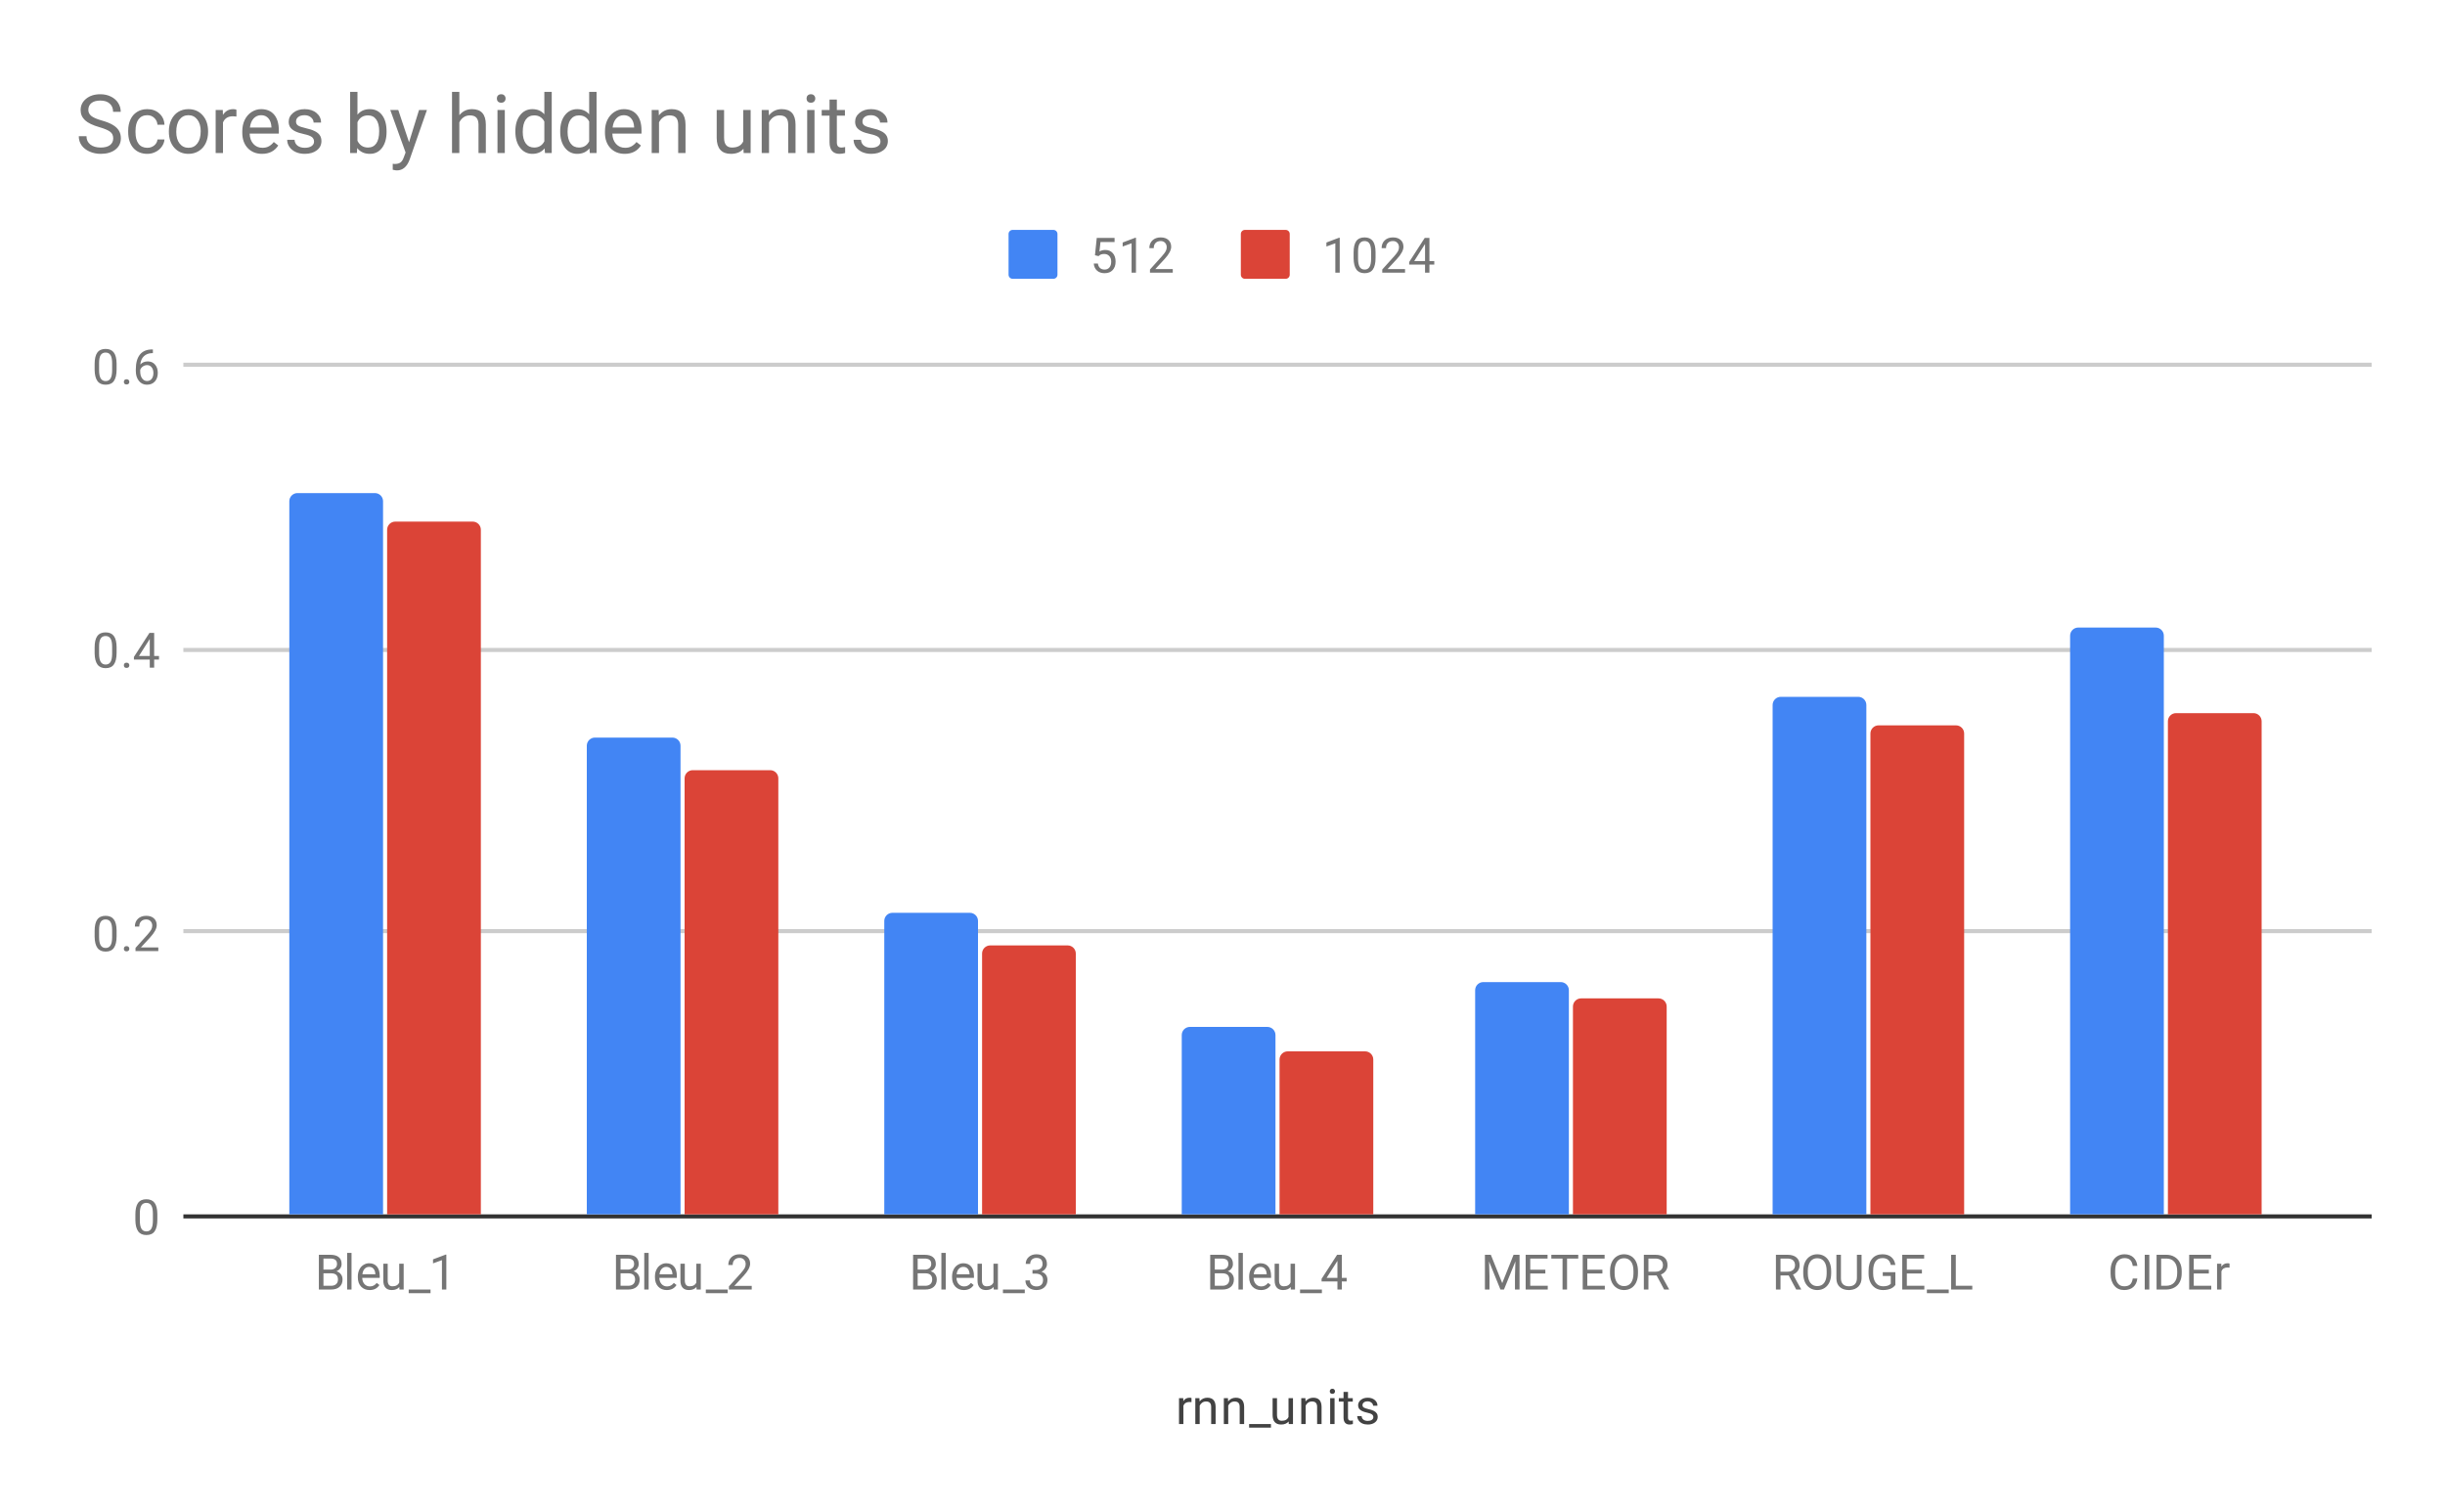 <svg version="1.1" viewBox="0.0 0.0 600.0 371.0" fill="none" stroke="none" stroke-linecap="square" stroke-miterlimit="10" width="600" height="371" xmlns:xlink="http://www.w3.org/1999/xlink" xmlns="http://www.w3.org/2000/svg"><path fill="#ffffff" d="M0 0L600.0 0L600.0 371.0L0 371.0L0 0Z" fill-rule="nonzero"/><path stroke="#333333" stroke-width="1.0" stroke-linecap="butt" d="M45.5 298.5L581.5 298.5" fill-rule="nonzero"/><path stroke="#cccccc" stroke-width="1.0" stroke-linecap="butt" d="M45.5 228.5L581.5 228.5" fill-rule="nonzero"/><path stroke="#cccccc" stroke-width="1.0" stroke-linecap="butt" d="M45.5 159.5L581.5 159.5" fill-rule="nonzero"/><path stroke="#cccccc" stroke-width="1.0" stroke-linecap="butt" d="M45.5 89.5L581.5 89.5" fill-rule="nonzero"/><clipPath id="id_0"><path d="M45.55 89.783L581.45 89.783L581.45 298.45L45.55 298.45L45.55 89.783Z" clip-rule="nonzero"/></clipPath><path stroke="#000000" stroke-width="0.0" stroke-linecap="butt" stroke-opacity="0.0" clip-path="url(#id_0)" d="M94.0 298.0L71.0 298.0L71.0 123.0C71.0 121.895 71.895 121.0 73.0 121.0L92.0 121.0C93.105 121.0 94.0 121.895 94.0 123.0Z" fill-rule="nonzero"/><path fill="#4285f4" clip-path="url(#id_0)" d="M94.0 298.0L71.0 298.0L71.0 123.0C71.0 121.895 71.895 121.0 73.0 121.0L92.0 121.0C93.105 121.0 94.0 121.895 94.0 123.0Z" fill-rule="nonzero"/><path stroke="#000000" stroke-width="0.0" stroke-linecap="butt" stroke-opacity="0.0" clip-path="url(#id_0)" d="M167.0 298.0L144.0 298.0L144.0 183.0C144.0 181.895 144.895 181.0 146.0 181.0L165.0 181.0C166.105 181.0 167.0 181.895 167.0 183.0Z" fill-rule="nonzero"/><path fill="#4285f4" clip-path="url(#id_0)" d="M167.0 298.0L144.0 298.0L144.0 183.0C144.0 181.895 144.895 181.0 146.0 181.0L165.0 181.0C166.105 181.0 167.0 181.895 167.0 183.0Z" fill-rule="nonzero"/><path stroke="#000000" stroke-width="0.0" stroke-linecap="butt" stroke-opacity="0.0" clip-path="url(#id_0)" d="M240.0 298.0L217.0 298.0L217.0 226.0C217.0 224.895 217.895 224.0 219.0 224.0L238.0 224.0C239.105 224.0 240.0 224.895 240.0 226.0Z" fill-rule="nonzero"/><path fill="#4285f4" clip-path="url(#id_0)" d="M240.0 298.0L217.0 298.0L217.0 226.0C217.0 224.895 217.895 224.0 219.0 224.0L238.0 224.0C239.105 224.0 240.0 224.895 240.0 226.0Z" fill-rule="nonzero"/><path stroke="#000000" stroke-width="0.0" stroke-linecap="butt" stroke-opacity="0.0" clip-path="url(#id_0)" d="M313.0 298.0L290.0 298.0L290.0 254.0C290.0 252.895 290.895 252.0 292.0 252.0L311.0 252.0C312.105 252.0 313.0 252.895 313.0 254.0Z" fill-rule="nonzero"/><path fill="#4285f4" clip-path="url(#id_0)" d="M313.0 298.0L290.0 298.0L290.0 254.0C290.0 252.895 290.895 252.0 292.0 252.0L311.0 252.0C312.105 252.0 313.0 252.895 313.0 254.0Z" fill-rule="nonzero"/><path stroke="#000000" stroke-width="0.0" stroke-linecap="butt" stroke-opacity="0.0" clip-path="url(#id_0)" d="M385.0 298.0L362.0 298.0L362.0 243.0C362.0 241.895 362.895 241.0 364.0 241.0L383.0 241.0C384.105 241.0 385.0 241.895 385.0 243.0Z" fill-rule="nonzero"/><path fill="#4285f4" clip-path="url(#id_0)" d="M385.0 298.0L362.0 298.0L362.0 243.0C362.0 241.895 362.895 241.0 364.0 241.0L383.0 241.0C384.105 241.0 385.0 241.895 385.0 243.0Z" fill-rule="nonzero"/><path stroke="#000000" stroke-width="0.0" stroke-linecap="butt" stroke-opacity="0.0" clip-path="url(#id_0)" d="M458.0 298.0L435.0 298.0L435.0 173.0C435.0 171.895 435.895 171.0 437.0 171.0L456.0 171.0C457.105 171.0 458.0 171.895 458.0 173.0Z" fill-rule="nonzero"/><path fill="#4285f4" clip-path="url(#id_0)" d="M458.0 298.0L435.0 298.0L435.0 173.0C435.0 171.895 435.895 171.0 437.0 171.0L456.0 171.0C457.105 171.0 458.0 171.895 458.0 173.0Z" fill-rule="nonzero"/><path stroke="#000000" stroke-width="0.0" stroke-linecap="butt" stroke-opacity="0.0" clip-path="url(#id_0)" d="M531.0 298.0L508.0 298.0L508.0 156.0C508.0 154.895 508.895 154.0 510.0 154.0L529.0 154.0C530.105 154.0 531.0 154.895 531.0 156.0Z" fill-rule="nonzero"/><path fill="#4285f4" clip-path="url(#id_0)" d="M531.0 298.0L508.0 298.0L508.0 156.0C508.0 154.895 508.895 154.0 510.0 154.0L529.0 154.0C530.105 154.0 531.0 154.895 531.0 156.0Z" fill-rule="nonzero"/><path stroke="#000000" stroke-width="0.0" stroke-linecap="butt" stroke-opacity="0.0" clip-path="url(#id_0)" d="M118.0 298.0L95.0 298.0L95.0 130.0C95.0 128.895 95.895 128.0 97.0 128.0L116.0 128.0C117.105 128.0 118.0 128.895 118.0 130.0Z" fill-rule="nonzero"/><path fill="#db4437" clip-path="url(#id_0)" d="M118.0 298.0L95.0 298.0L95.0 130.0C95.0 128.895 95.895 128.0 97.0 128.0L116.0 128.0C117.105 128.0 118.0 128.895 118.0 130.0Z" fill-rule="nonzero"/><path stroke="#000000" stroke-width="0.0" stroke-linecap="butt" stroke-opacity="0.0" clip-path="url(#id_0)" d="M191.0 298.0L168.0 298.0L168.0 191.0C168.0 189.895 168.895 189.0 170.0 189.0L189.0 189.0C190.105 189.0 191.0 189.895 191.0 191.0Z" fill-rule="nonzero"/><path fill="#db4437" clip-path="url(#id_0)" d="M191.0 298.0L168.0 298.0L168.0 191.0C168.0 189.895 168.895 189.0 170.0 189.0L189.0 189.0C190.105 189.0 191.0 189.895 191.0 191.0Z" fill-rule="nonzero"/><path stroke="#000000" stroke-width="0.0" stroke-linecap="butt" stroke-opacity="0.0" clip-path="url(#id_0)" d="M264.0 298.0L241.0 298.0L241.0 234.0C241.0 232.895 241.895 232.0 243.0 232.0L262.0 232.0C263.105 232.0 264.0 232.895 264.0 234.0Z" fill-rule="nonzero"/><path fill="#db4437" clip-path="url(#id_0)" d="M264.0 298.0L241.0 298.0L241.0 234.0C241.0 232.895 241.895 232.0 243.0 232.0L262.0 232.0C263.105 232.0 264.0 232.895 264.0 234.0Z" fill-rule="nonzero"/><path stroke="#000000" stroke-width="0.0" stroke-linecap="butt" stroke-opacity="0.0" clip-path="url(#id_0)" d="M337.0 298.0L314.0 298.0L314.0 260.0C314.0 258.895 314.895 258.0 316.0 258.0L335.0 258.0C336.105 258.0 337.0 258.895 337.0 260.0Z" fill-rule="nonzero"/><path fill="#db4437" clip-path="url(#id_0)" d="M337.0 298.0L314.0 298.0L314.0 260.0C314.0 258.895 314.895 258.0 316.0 258.0L335.0 258.0C336.105 258.0 337.0 258.895 337.0 260.0Z" fill-rule="nonzero"/><path stroke="#000000" stroke-width="0.0" stroke-linecap="butt" stroke-opacity="0.0" clip-path="url(#id_0)" d="M409.0 298.0L386.0 298.0L386.0 247.0C386.0 245.895 386.895 245.0 388.0 245.0L407.0 245.0C408.105 245.0 409.0 245.895 409.0 247.0Z" fill-rule="nonzero"/><path fill="#db4437" clip-path="url(#id_0)" d="M409.0 298.0L386.0 298.0L386.0 247.0C386.0 245.895 386.895 245.0 388.0 245.0L407.0 245.0C408.105 245.0 409.0 245.895 409.0 247.0Z" fill-rule="nonzero"/><path stroke="#000000" stroke-width="0.0" stroke-linecap="butt" stroke-opacity="0.0" clip-path="url(#id_0)" d="M482.0 298.0L459.0 298.0L459.0 180.0C459.0 178.895 459.895 178.0 461.0 178.0L480.0 178.0C481.105 178.0 482.0 178.895 482.0 180.0Z" fill-rule="nonzero"/><path fill="#db4437" clip-path="url(#id_0)" d="M482.0 298.0L459.0 298.0L459.0 180.0C459.0 178.895 459.895 178.0 461.0 178.0L480.0 178.0C481.105 178.0 482.0 178.895 482.0 180.0Z" fill-rule="nonzero"/><path stroke="#000000" stroke-width="0.0" stroke-linecap="butt" stroke-opacity="0.0" clip-path="url(#id_0)" d="M555.0 298.0L532.0 298.0L532.0 177.0C532.0 175.895 532.895 175.0 534.0 175.0L553.0 175.0C554.105 175.0 555.0 175.895 555.0 177.0Z" fill-rule="nonzero"/><path fill="#db4437" clip-path="url(#id_0)" d="M555.0 298.0L532.0 298.0L532.0 177.0C532.0 175.895 532.895 175.0 534.0 175.0L553.0 175.0C554.105 175.0 555.0 175.895 555.0 177.0Z" fill-rule="nonzero"/><path fill="#424242" d="M292.391 344.075Q292.141 344.044 291.859 344.044Q290.781 344.044 290.406 344.95L290.406 349.45L289.328 349.45L289.328 343.106L290.375 343.106L290.391 343.841Q290.922 342.997 291.906 342.997Q292.219 342.997 292.391 343.075L292.391 344.075ZM294.344 343.106L294.375 343.903Q295.109 342.997 296.281 342.997Q298.297 342.997 298.312 345.262L298.312 349.45L297.219 349.45L297.219 345.247Q297.219 344.575 296.906 344.247Q296.609 343.919 295.953 343.919Q295.422 343.919 295.016 344.2Q294.625 344.481 294.406 344.934L294.406 349.45L293.328 349.45L293.328 343.106L294.344 343.106ZM301.344 343.106L301.375 343.903Q302.109 342.997 303.281 342.997Q305.297 342.997 305.312 345.262L305.312 349.45L304.219 349.45L304.219 345.247Q304.219 344.575 303.906 344.247Q303.609 343.919 302.953 343.919Q302.422 343.919 302.016 344.2Q301.625 344.481 301.406 344.934L301.406 349.45L300.328 349.45L300.328 343.106L301.344 343.106ZM311.891 350.341L306.531 350.341L306.531 349.45L311.891 349.45L311.891 350.341ZM316.234 348.825Q315.609 349.575 314.375 349.575Q313.359 349.575 312.828 348.981Q312.297 348.387 312.297 347.231L312.297 343.106L313.375 343.106L313.375 347.2Q313.375 348.653 314.547 348.653Q315.797 348.653 316.203 347.716L316.203 343.106L317.297 343.106L317.297 349.45L316.266 349.45L316.234 348.825ZM320.344 343.106L320.375 343.903Q321.109 342.997 322.281 342.997Q324.297 342.997 324.312 345.262L324.312 349.45L323.219 349.45L323.219 345.247Q323.219 344.575 322.906 344.247Q322.609 343.919 321.953 343.919Q321.422 343.919 321.016 344.2Q320.625 344.481 320.406 344.934L320.406 349.45L319.328 349.45L319.328 343.106L320.344 343.106ZM327.5 349.45L326.422 349.45L326.422 343.106L327.5 343.106L327.5 349.45ZM326.328 341.434Q326.328 341.169 326.484 340.981Q326.656 340.794 326.969 340.794Q327.281 340.794 327.438 340.981Q327.609 341.169 327.609 341.434Q327.609 341.684 327.438 341.872Q327.281 342.044 326.969 342.044Q326.656 342.044 326.484 341.872Q326.328 341.684 326.328 341.434ZM330.797 341.575L330.797 343.106L331.969 343.106L331.969 343.95L330.797 343.95L330.797 347.872Q330.797 348.262 330.953 348.45Q331.109 348.637 331.484 348.637Q331.672 348.637 332.0 348.575L332.0 349.45Q331.578 349.575 331.172 349.575Q330.453 349.575 330.078 349.137Q329.703 348.684 329.703 347.872L329.703 343.95L328.547 343.95L328.547 343.106L329.703 343.106L329.703 341.575L330.797 341.575ZM337.016 347.762Q337.016 347.325 336.672 347.091Q336.344 346.841 335.516 346.669Q334.703 346.497 334.219 346.247Q333.734 345.997 333.5 345.669Q333.281 345.325 333.281 344.856Q333.281 344.075 333.938 343.544Q334.594 342.997 335.625 342.997Q336.703 342.997 337.359 343.559Q338.031 344.106 338.031 344.966L336.953 344.966Q336.953 344.528 336.562 344.216Q336.188 343.887 335.625 343.887Q335.031 343.887 334.688 344.153Q334.359 344.403 334.359 344.809Q334.359 345.2 334.672 345.403Q334.984 345.606 335.797 345.794Q336.609 345.966 337.109 346.216Q337.609 346.466 337.844 346.825Q338.094 347.184 338.094 347.684Q338.094 348.544 337.406 349.059Q336.734 349.575 335.656 349.575Q334.891 349.575 334.297 349.309Q333.719 349.028 333.391 348.544Q333.062 348.059 333.062 347.497L334.141 347.497Q334.172 348.044 334.578 348.372Q334.984 348.684 335.656 348.684Q336.266 348.684 336.641 348.434Q337.016 348.184 337.016 347.762Z" fill-rule="nonzero"/><path fill="#757575" d="M38.612 299.309Q38.612 301.216 37.956 302.153Q37.316 303.075 35.925 303.075Q34.566 303.075 33.909 302.169Q33.253 301.262 33.222 299.45L33.222 298.012Q33.222 296.122 33.862 295.216Q34.519 294.294 35.909 294.294Q37.284 294.294 37.941 295.184Q38.597 296.059 38.612 297.903L38.612 299.309ZM37.519 297.825Q37.519 296.45 37.128 295.825Q36.753 295.184 35.909 295.184Q35.081 295.184 34.691 295.825Q34.316 296.45 34.316 297.747L34.316 299.481Q34.316 300.856 34.706 301.528Q35.112 302.184 35.925 302.184Q36.722 302.184 37.112 301.559Q37.503 300.934 37.519 299.606L37.519 297.825Z" fill-rule="nonzero"/><path fill="#757575" d="M28.613 229.754Q28.613 231.66 27.956 232.598Q27.316 233.519 25.925 233.519Q24.566 233.519 23.909 232.613Q23.253 231.707 23.222 229.894L23.222 228.457Q23.222 226.566 23.863 225.66Q24.519 224.738 25.909 224.738Q27.284 224.738 27.941 225.629Q28.597 226.504 28.613 228.348L28.613 229.754ZM27.519 228.269Q27.519 226.894 27.128 226.269Q26.753 225.629 25.909 225.629Q25.081 225.629 24.691 226.269Q24.316 226.894 24.316 228.191L24.316 229.926Q24.316 231.301 24.706 231.973Q25.113 232.629 25.925 232.629Q26.722 232.629 27.113 232.004Q27.503 231.379 27.519 230.051L27.519 228.269ZM30.394 232.832Q30.394 232.551 30.55 232.363Q30.722 232.176 31.05 232.176Q31.394 232.176 31.566 232.363Q31.738 232.551 31.738 232.832Q31.738 233.098 31.566 233.285Q31.394 233.457 31.05 233.457Q30.722 233.457 30.55 233.285Q30.394 233.098 30.394 232.832ZM38.847 233.394L33.253 233.394L33.253 232.613L36.206 229.332Q36.862 228.582 37.112 228.129Q37.362 227.66 37.362 227.16Q37.362 226.488 36.956 226.066Q36.566 225.629 35.878 225.629Q35.081 225.629 34.628 226.098Q34.175 226.551 34.175 227.379L33.097 227.379Q33.097 226.191 33.847 225.473Q34.612 224.738 35.878 224.738Q37.081 224.738 37.769 225.363Q38.456 225.988 38.456 227.035Q38.456 228.285 36.847 230.035L34.566 232.504L38.847 232.504L38.847 233.394Z" fill-rule="nonzero"/><path fill="#757575" d="M28.613 160.198Q28.613 162.105 27.956 163.042Q27.316 163.964 25.925 163.964Q24.566 163.964 23.909 163.058Q23.253 162.151 23.222 160.339L23.222 158.901Q23.222 157.011 23.863 156.105Q24.519 155.183 25.909 155.183Q27.284 155.183 27.941 156.073Q28.597 156.948 28.613 158.792L28.613 160.198ZM27.519 158.714Q27.519 157.339 27.128 156.714Q26.753 156.073 25.909 156.073Q25.081 156.073 24.691 156.714Q24.316 157.339 24.316 158.636L24.316 160.37Q24.316 161.745 24.706 162.417Q25.113 163.073 25.925 163.073Q26.722 163.073 27.113 162.448Q27.503 161.823 27.519 160.495L27.519 158.714ZM30.394 163.276Q30.394 162.995 30.55 162.808Q30.722 162.62 31.05 162.62Q31.394 162.62 31.566 162.808Q31.738 162.995 31.738 163.276Q31.738 163.542 31.566 163.73Q31.394 163.901 31.05 163.901Q30.722 163.901 30.55 163.73Q30.394 163.542 30.394 163.276ZM37.831 160.98L39.019 160.98L39.019 161.855L37.831 161.855L37.831 163.839L36.753 163.839L36.753 161.855L32.862 161.855L32.862 161.214L36.675 155.308L37.831 155.308L37.831 160.98ZM34.097 160.98L36.753 160.98L36.753 156.792L36.612 157.026L34.097 160.98Z" fill-rule="nonzero"/><path fill="#757575" d="M28.613 90.643Q28.613 92.549 27.956 93.486Q27.316 94.408 25.925 94.408Q24.566 94.408 23.909 93.502Q23.253 92.596 23.222 90.783L23.222 89.346Q23.222 87.455 23.863 86.549Q24.519 85.627 25.909 85.627Q27.284 85.627 27.941 86.518Q28.597 87.393 28.613 89.236L28.613 90.643ZM27.519 89.158Q27.519 87.783 27.128 87.158Q26.753 86.518 25.909 86.518Q25.081 86.518 24.691 87.158Q24.316 87.783 24.316 89.08L24.316 90.815Q24.316 92.19 24.706 92.861Q25.113 93.518 25.925 93.518Q26.722 93.518 27.113 92.893Q27.503 92.268 27.519 90.94L27.519 89.158ZM30.394 93.721Q30.394 93.44 30.55 93.252Q30.722 93.065 31.05 93.065Q31.394 93.065 31.566 93.252Q31.738 93.44 31.738 93.721Q31.738 93.986 31.566 94.174Q31.394 94.346 31.05 94.346Q30.722 94.346 30.55 94.174Q30.394 93.986 30.394 93.721ZM37.519 85.752L37.519 86.658L37.316 86.658Q36.05 86.69 35.3 87.424Q34.55 88.143 34.425 89.455Q35.112 88.69 36.269 88.69Q37.378 88.69 38.05 89.471Q38.722 90.252 38.722 91.502Q38.722 92.815 38.003 93.611Q37.284 94.408 36.066 94.408Q34.847 94.408 34.081 93.471Q33.331 92.518 33.331 91.033L33.331 90.627Q33.331 88.268 34.331 87.018Q35.331 85.768 37.316 85.752L37.519 85.752ZM36.097 89.596Q35.534 89.596 35.066 89.924Q34.597 90.252 34.409 90.768L34.409 91.158Q34.409 92.221 34.878 92.861Q35.362 93.502 36.066 93.502Q36.8 93.502 37.222 92.971Q37.644 92.424 37.644 91.549Q37.644 90.674 37.222 90.143Q36.8 89.596 36.097 89.596Z" fill-rule="nonzero"/><path fill="#757575" d="M78.25 316.45L78.25 307.919L81.047 307.919Q82.437 307.919 83.125 308.497Q83.828 309.059 83.828 310.184Q83.828 310.794 83.484 311.262Q83.156 311.716 82.562 311.966Q83.265 312.153 83.656 312.7Q84.062 313.231 84.062 313.981Q84.062 315.137 83.312 315.794Q82.578 316.45 81.218 316.45L78.25 316.45ZM79.375 312.466L79.375 315.528L81.234 315.528Q82.031 315.528 82.484 315.122Q82.937 314.716 82.937 313.997Q82.937 312.466 81.25 312.466L79.375 312.466ZM79.375 311.559L81.078 311.559Q81.812 311.559 82.25 311.2Q82.703 310.825 82.703 310.184Q82.703 309.481 82.297 309.169Q81.89 308.841 81.047 308.841L79.375 308.841L79.375 311.559ZM86.265 316.45L85.187 316.45L85.187 307.45L86.265 307.45L86.265 316.45ZM90.718 316.575Q89.422 316.575 88.609 315.731Q87.812 314.872 87.812 313.45L87.812 313.262Q87.812 312.309 88.172 311.575Q88.531 310.825 89.172 310.419Q89.828 309.997 90.578 309.997Q91.812 309.997 92.5 310.809Q93.187 311.622 93.187 313.137L93.187 313.591L88.89 313.591Q88.922 314.528 89.437 315.106Q89.968 315.684 90.781 315.684Q91.343 315.684 91.734 315.45Q92.14 315.216 92.453 314.825L93.109 315.341Q92.312 316.575 90.718 316.575ZM90.578 310.887Q89.922 310.887 89.468 311.372Q89.031 311.841 88.937 312.7L92.109 312.7L92.109 312.622Q92.062 311.794 91.656 311.341Q91.265 310.887 90.578 310.887ZM98 315.825Q97.375 316.575 96.14 316.575Q95.125 316.575 94.593 315.981Q94.062 315.387 94.062 314.231L94.062 310.106L95.14 310.106L95.14 314.2Q95.14 315.653 96.312 315.653Q97.562 315.653 97.968 314.716L97.968 310.106L99.062 310.106L99.062 316.45L98.031 316.45L98 315.825ZM105.656 317.341L100.297 317.341L100.297 316.45L105.656 316.45L105.656 317.341ZM109.531 316.45L108.453 316.45L108.453 309.231L106.265 310.028L106.265 309.044L109.375 307.872L109.531 307.872L109.531 316.45Z" fill-rule="nonzero"/><path fill="#757575" d="M151.161 316.45L151.161 307.919L153.958 307.919Q155.349 307.919 156.036 308.497Q156.739 309.059 156.739 310.184Q156.739 310.794 156.396 311.262Q156.067 311.716 155.474 311.966Q156.177 312.153 156.567 312.7Q156.974 313.231 156.974 313.981Q156.974 315.137 156.224 315.794Q155.489 316.45 154.13 316.45L151.161 316.45ZM152.286 312.466L152.286 315.528L154.146 315.528Q154.942 315.528 155.396 315.122Q155.849 314.716 155.849 313.997Q155.849 312.466 154.161 312.466L152.286 312.466ZM152.286 311.559L153.989 311.559Q154.724 311.559 155.161 311.2Q155.614 310.825 155.614 310.184Q155.614 309.481 155.208 309.169Q154.802 308.841 153.958 308.841L152.286 308.841L152.286 311.559ZM159.177 316.45L158.099 316.45L158.099 307.45L159.177 307.45L159.177 316.45ZM163.63 316.575Q162.333 316.575 161.521 315.731Q160.724 314.872 160.724 313.45L160.724 313.262Q160.724 312.309 161.083 311.575Q161.442 310.825 162.083 310.419Q162.739 309.997 163.489 309.997Q164.724 309.997 165.411 310.809Q166.099 311.622 166.099 313.137L166.099 313.591L161.802 313.591Q161.833 314.528 162.349 315.106Q162.88 315.684 163.692 315.684Q164.255 315.684 164.646 315.45Q165.052 315.216 165.364 314.825L166.021 315.341Q165.224 316.575 163.63 316.575ZM163.489 310.887Q162.833 310.887 162.38 311.372Q161.942 311.841 161.849 312.7L165.021 312.7L165.021 312.622Q164.974 311.794 164.567 311.341Q164.177 310.887 163.489 310.887ZM170.911 315.825Q170.286 316.575 169.052 316.575Q168.036 316.575 167.505 315.981Q166.974 315.387 166.974 314.231L166.974 310.106L168.052 310.106L168.052 314.2Q168.052 315.653 169.224 315.653Q170.474 315.653 170.88 314.716L170.88 310.106L171.974 310.106L171.974 316.45L170.942 316.45L170.911 315.825ZM178.567 317.341L173.208 317.341L173.208 316.45L178.567 316.45L178.567 317.341ZM184.474 316.45L178.88 316.45L178.88 315.669L181.833 312.387Q182.489 311.637 182.739 311.184Q182.989 310.716 182.989 310.216Q182.989 309.544 182.583 309.122Q182.192 308.684 181.505 308.684Q180.708 308.684 180.255 309.153Q179.802 309.606 179.802 310.434L178.724 310.434Q178.724 309.247 179.474 308.528Q180.239 307.794 181.505 307.794Q182.708 307.794 183.396 308.419Q184.083 309.044 184.083 310.091Q184.083 311.341 182.474 313.091L180.192 315.559L184.474 315.559L184.474 316.45Z" fill-rule="nonzero"/><path fill="#757575" d="M224.073 316.45L224.073 307.919L226.87 307.919Q228.26 307.919 228.948 308.497Q229.651 309.059 229.651 310.184Q229.651 310.794 229.307 311.262Q228.979 311.716 228.385 311.966Q229.088 312.153 229.479 312.7Q229.885 313.231 229.885 313.981Q229.885 315.137 229.135 315.794Q228.401 316.45 227.042 316.45L224.073 316.45ZM225.198 312.466L225.198 315.528L227.057 315.528Q227.854 315.528 228.307 315.122Q228.76 314.716 228.76 313.997Q228.76 312.466 227.073 312.466L225.198 312.466ZM225.198 311.559L226.901 311.559Q227.635 311.559 228.073 311.2Q228.526 310.825 228.526 310.184Q228.526 309.481 228.12 309.169Q227.713 308.841 226.87 308.841L225.198 308.841L225.198 311.559ZM232.088 316.45L231.01 316.45L231.01 307.45L232.088 307.45L232.088 316.45ZM236.542 316.575Q235.245 316.575 234.432 315.731Q233.635 314.872 233.635 313.45L233.635 313.262Q233.635 312.309 233.995 311.575Q234.354 310.825 234.995 310.419Q235.651 309.997 236.401 309.997Q237.635 309.997 238.323 310.809Q239.01 311.622 239.01 313.137L239.01 313.591L234.713 313.591Q234.745 314.528 235.26 315.106Q235.792 315.684 236.604 315.684Q237.167 315.684 237.557 315.45Q237.963 315.216 238.276 314.825L238.932 315.341Q238.135 316.575 236.542 316.575ZM236.401 310.887Q235.745 310.887 235.292 311.372Q234.854 311.841 234.76 312.7L237.932 312.7L237.932 312.622Q237.885 311.794 237.479 311.341Q237.088 310.887 236.401 310.887ZM243.823 315.825Q243.198 316.575 241.963 316.575Q240.948 316.575 240.417 315.981Q239.885 315.387 239.885 314.231L239.885 310.106L240.963 310.106L240.963 314.2Q240.963 315.653 242.135 315.653Q243.385 315.653 243.792 314.716L243.792 310.106L244.885 310.106L244.885 316.45L243.854 316.45L243.823 315.825ZM251.479 317.341L246.12 317.341L246.12 316.45L251.479 316.45L251.479 317.341ZM253.37 311.653L254.182 311.653Q254.963 311.637 255.401 311.247Q255.838 310.856 255.838 310.184Q255.838 308.684 254.338 308.684Q253.635 308.684 253.213 309.091Q252.807 309.497 252.807 310.153L251.713 310.153Q251.713 309.137 252.448 308.466Q253.198 307.794 254.338 307.794Q255.542 307.794 256.229 308.434Q256.917 309.075 256.917 310.216Q256.917 310.778 256.557 311.294Q256.198 311.809 255.573 312.075Q256.276 312.294 256.651 312.809Q257.042 313.325 257.042 314.075Q257.042 315.216 256.292 315.903Q255.542 316.575 254.338 316.575Q253.151 316.575 252.385 315.919Q251.635 315.262 251.635 314.2L252.729 314.2Q252.729 314.872 253.167 315.278Q253.604 315.684 254.354 315.684Q255.135 315.684 255.542 315.278Q255.963 314.856 255.963 314.091Q255.963 313.356 255.51 312.966Q255.057 312.559 254.182 312.544L253.37 312.544L253.37 311.653Z" fill-rule="nonzero"/><path fill="#757575" d="M296.984 316.45L296.984 307.919L299.781 307.919Q301.172 307.919 301.859 308.497Q302.562 309.059 302.562 310.184Q302.562 310.794 302.219 311.262Q301.891 311.716 301.297 311.966Q302.0 312.153 302.391 312.7Q302.797 313.231 302.797 313.981Q302.797 315.137 302.047 315.794Q301.312 316.45 299.953 316.45L296.984 316.45ZM298.109 312.466L298.109 315.528L299.969 315.528Q300.766 315.528 301.219 315.122Q301.672 314.716 301.672 313.997Q301.672 312.466 299.984 312.466L298.109 312.466ZM298.109 311.559L299.812 311.559Q300.547 311.559 300.984 311.2Q301.438 310.825 301.438 310.184Q301.438 309.481 301.031 309.169Q300.625 308.841 299.781 308.841L298.109 308.841L298.109 311.559ZM305.0 316.45L303.922 316.45L303.922 307.45L305.0 307.45L305.0 316.45ZM309.453 316.575Q308.156 316.575 307.344 315.731Q306.547 314.872 306.547 313.45L306.547 313.262Q306.547 312.309 306.906 311.575Q307.266 310.825 307.906 310.419Q308.562 309.997 309.312 309.997Q310.547 309.997 311.234 310.809Q311.922 311.622 311.922 313.137L311.922 313.591L307.625 313.591Q307.656 314.528 308.172 315.106Q308.703 315.684 309.516 315.684Q310.078 315.684 310.469 315.45Q310.875 315.216 311.188 314.825L311.844 315.341Q311.047 316.575 309.453 316.575ZM309.312 310.887Q308.656 310.887 308.203 311.372Q307.766 311.841 307.672 312.7L310.844 312.7L310.844 312.622Q310.797 311.794 310.391 311.341Q310.0 310.887 309.312 310.887ZM316.734 315.825Q316.109 316.575 314.875 316.575Q313.859 316.575 313.328 315.981Q312.797 315.387 312.797 314.231L312.797 310.106L313.875 310.106L313.875 314.2Q313.875 315.653 315.047 315.653Q316.297 315.653 316.703 314.716L316.703 310.106L317.797 310.106L317.797 316.45L316.766 316.45L316.734 315.825ZM324.391 317.341L319.031 317.341L319.031 316.45L324.391 316.45L324.391 317.341ZM329.281 313.591L330.469 313.591L330.469 314.466L329.281 314.466L329.281 316.45L328.203 316.45L328.203 314.466L324.312 314.466L324.312 313.825L328.125 307.919L329.281 307.919L329.281 313.591ZM325.547 313.591L328.203 313.591L328.203 309.403L328.062 309.637L325.547 313.591Z" fill-rule="nonzero"/><path fill="#757575" d="M365.849 307.919L368.646 314.872L371.427 307.919L372.896 307.919L372.896 316.45L371.771 316.45L371.771 313.122L371.88 309.544L369.068 316.45L368.208 316.45L365.412 309.559L365.521 313.122L365.521 316.45L364.396 316.45L364.396 307.919L365.849 307.919ZM379.224 312.512L375.521 312.512L375.521 315.528L379.818 315.528L379.818 316.45L374.396 316.45L374.396 307.919L379.771 307.919L379.771 308.841L375.521 308.841L375.521 311.591L379.224 311.591L379.224 312.512ZM387.302 308.841L384.552 308.841L384.552 316.45L383.443 316.45L383.443 308.841L380.693 308.841L380.693 307.919L387.302 307.919L387.302 308.841ZM393.224 312.512L389.521 312.512L389.521 315.528L393.818 315.528L393.818 316.45L388.396 316.45L388.396 307.919L393.771 307.919L393.771 308.841L389.521 308.841L389.521 311.591L393.224 311.591L393.224 312.512ZM401.958 312.466Q401.958 313.716 401.537 314.653Q401.115 315.575 400.333 316.075Q399.568 316.575 398.537 316.575Q397.537 316.575 396.755 316.075Q395.974 315.575 395.537 314.669Q395.115 313.747 395.099 312.528L395.099 311.919Q395.099 310.684 395.521 309.747Q395.958 308.809 396.74 308.309Q397.521 307.794 398.537 307.794Q399.552 307.794 400.333 308.294Q401.115 308.794 401.537 309.731Q401.958 310.669 401.958 311.919L401.958 312.466ZM400.849 311.903Q400.849 310.387 400.24 309.575Q399.63 308.762 398.537 308.762Q397.458 308.762 396.849 309.575Q396.24 310.387 396.224 311.825L396.224 312.466Q396.224 313.934 396.833 314.778Q397.458 315.606 398.537 315.606Q399.63 315.606 400.224 314.825Q400.833 314.028 400.849 312.544L400.849 311.903ZM406.537 312.997L404.521 312.997L404.521 316.45L403.396 316.45L403.396 307.919L406.224 307.919Q407.662 307.919 408.427 308.575Q409.208 309.231 409.208 310.481Q409.208 311.278 408.771 311.872Q408.349 312.466 407.583 312.762L409.583 316.372L409.583 316.45L408.38 316.45L406.537 312.997ZM404.521 312.075L406.255 312.075Q407.099 312.075 407.583 311.653Q408.083 311.216 408.083 310.481Q408.083 309.7 407.615 309.278Q407.146 308.856 406.255 308.841L404.521 308.841L404.521 312.075Z" fill-rule="nonzero"/><path fill="#757575" d="M438.948 312.997L436.933 312.997L436.933 316.45L435.808 316.45L435.808 307.919L438.636 307.919Q440.073 307.919 440.839 308.575Q441.62 309.231 441.62 310.481Q441.62 311.278 441.183 311.872Q440.761 312.466 439.995 312.762L441.995 316.372L441.995 316.45L440.792 316.45L438.948 312.997ZM436.933 312.075L438.667 312.075Q439.511 312.075 439.995 311.653Q440.495 311.216 440.495 310.481Q440.495 309.7 440.026 309.278Q439.558 308.856 438.667 308.841L436.933 308.841L436.933 312.075ZM449.37 312.466Q449.37 313.716 448.948 314.653Q448.526 315.575 447.745 316.075Q446.979 316.575 445.948 316.575Q444.948 316.575 444.167 316.075Q443.386 315.575 442.948 314.669Q442.526 313.747 442.511 312.528L442.511 311.919Q442.511 310.684 442.933 309.747Q443.37 308.809 444.151 308.309Q444.933 307.794 445.948 307.794Q446.964 307.794 447.745 308.294Q448.526 308.794 448.948 309.731Q449.37 310.669 449.37 311.919L449.37 312.466ZM448.261 311.903Q448.261 310.387 447.651 309.575Q447.042 308.762 445.948 308.762Q444.87 308.762 444.261 309.575Q443.651 310.387 443.636 311.825L443.636 312.466Q443.636 313.934 444.245 314.778Q444.87 315.606 445.948 315.606Q447.042 315.606 447.636 314.825Q448.245 314.028 448.261 312.544L448.261 311.903ZM456.823 307.919L456.823 313.716Q456.808 314.919 456.058 315.7Q455.308 316.466 454.026 316.559L453.714 316.575Q452.323 316.575 451.479 315.825Q450.651 315.059 450.651 313.731L450.651 307.919L451.761 307.919L451.761 313.7Q451.761 314.622 452.261 315.137Q452.776 315.653 453.714 315.653Q454.683 315.653 455.183 315.137Q455.683 314.622 455.683 313.7L455.683 307.919L456.823 307.919ZM465.12 315.325Q464.683 315.95 463.901 316.262Q463.12 316.575 462.089 316.575Q461.058 316.575 460.245 316.091Q459.433 315.591 458.995 314.684Q458.558 313.778 458.542 312.591L458.542 311.856Q458.542 309.919 459.433 308.856Q460.339 307.794 461.964 307.794Q463.308 307.794 464.12 308.481Q464.933 309.169 465.12 310.419L463.995 310.419Q463.667 308.731 461.979 308.731Q460.839 308.731 460.261 309.528Q459.683 310.309 459.667 311.825L459.667 312.512Q459.667 313.95 460.323 314.809Q460.979 315.653 462.104 315.653Q462.729 315.653 463.198 315.512Q463.683 315.372 463.995 315.028L463.995 313.122L462.026 313.122L462.026 312.2L465.12 312.2L465.12 315.325ZM471.636 312.512L467.933 312.512L467.933 315.528L472.229 315.528L472.229 316.45L466.808 316.45L466.808 307.919L472.183 307.919L472.183 308.841L467.933 308.841L467.933 311.591L471.636 311.591L471.636 312.512ZM478.214 317.341L472.854 317.341L472.854 316.45L478.214 316.45L478.214 317.341ZM479.948 315.528L483.995 315.528L483.995 316.45L478.808 316.45L478.808 307.919L479.948 307.919L479.948 315.528Z" fill-rule="nonzero"/><path fill="#757575" d="M524.5 313.747Q524.344 315.091 523.5 315.841Q522.657 316.575 521.266 316.575Q519.75 316.575 518.844 315.497Q517.938 314.403 517.938 312.575L517.938 311.762Q517.938 310.575 518.36 309.669Q518.782 308.762 519.563 308.278Q520.344 307.794 521.36 307.794Q522.719 307.794 523.532 308.559Q524.36 309.325 524.5 310.653L523.375 310.653Q523.219 309.637 522.735 309.184Q522.25 308.731 521.36 308.731Q520.282 308.731 519.672 309.528Q519.063 310.325 519.063 311.794L519.063 312.622Q519.063 314.012 519.641 314.841Q520.219 315.653 521.266 315.653Q522.203 315.653 522.703 315.231Q523.203 314.794 523.375 313.747L524.5 313.747ZM527.438 316.45L526.313 316.45L526.313 307.919L527.438 307.919L527.438 316.45ZM529.219 316.45L529.219 307.919L531.641 307.919Q532.75 307.919 533.594 308.419Q534.453 308.903 534.922 309.809Q535.391 310.716 535.391 311.903L535.391 312.434Q535.391 313.653 534.922 314.559Q534.469 315.466 533.594 315.95Q532.735 316.434 531.594 316.45L529.219 316.45ZM530.344 308.841L530.344 315.528L531.532 315.528Q532.828 315.528 533.547 314.731Q534.282 313.919 534.282 312.419L534.282 311.919Q534.282 310.466 533.594 309.669Q532.922 308.856 531.657 308.841L530.344 308.841ZM542.047 312.512L538.344 312.512L538.344 315.528L542.641 315.528L542.641 316.45L537.219 316.45L537.219 307.919L542.594 307.919L542.594 308.841L538.344 308.841L538.344 311.591L542.047 311.591L542.047 312.512ZM547.125 311.075Q546.875 311.044 546.594 311.044Q545.516 311.044 545.141 311.95L545.141 316.45L544.063 316.45L544.063 310.106L545.11 310.106L545.125 310.841Q545.657 309.997 546.641 309.997Q546.953 309.997 547.125 310.075L547.125 311.075Z" fill-rule="nonzero"/><path fill="#4285f4" d="M247.5 57.417C247.5 56.864 247.948 56.417 248.5 56.417L258.5 56.417C259.052 56.417 259.5 56.864 259.5 57.417L259.5 67.417C259.5 67.969 259.052 68.417 258.5 68.417L248.5 68.417C247.948 68.417 247.5 67.969 247.5 67.417Z" fill-rule="nonzero"/><path fill="#757575" d="M268.703 62.635L269.141 58.385L273.516 58.385L273.516 59.385L270.062 59.385L269.797 61.714Q270.438 61.339 271.234 61.339Q272.391 61.339 273.078 62.12Q273.766 62.885 273.766 64.198Q273.766 65.51 273.047 66.276Q272.344 67.042 271.062 67.042Q269.938 67.042 269.219 66.417Q268.5 65.776 268.406 64.667L269.422 64.667Q269.531 65.401 269.953 65.776Q270.375 66.151 271.062 66.151Q271.812 66.151 272.25 65.635Q272.688 65.12 272.688 64.214Q272.688 63.354 272.219 62.839Q271.75 62.323 270.969 62.323Q270.266 62.323 269.859 62.62L269.578 62.854L268.703 62.635ZM278.766 66.917L277.688 66.917L277.688 59.698L275.5 60.495L275.5 59.51L278.609 58.339L278.766 58.339L278.766 66.917ZM287.797 66.917L282.203 66.917L282.203 66.135L285.156 62.854Q285.812 62.104 286.062 61.651Q286.312 61.182 286.312 60.682Q286.312 60.01 285.906 59.589Q285.516 59.151 284.828 59.151Q284.031 59.151 283.578 59.62Q283.125 60.073 283.125 60.901L282.047 60.901Q282.047 59.714 282.797 58.995Q283.562 58.26 284.828 58.26Q286.031 58.26 286.719 58.885Q287.406 59.51 287.406 60.557Q287.406 61.807 285.797 63.557L283.516 66.026L287.797 66.026L287.797 66.917Z" fill-rule="nonzero"/><path fill="#db4437" d="M304.5 57.417C304.5 56.864 304.948 56.417 305.5 56.417L315.5 56.417C316.052 56.417 316.5 56.864 316.5 57.417L316.5 67.417C316.5 67.969 316.052 68.417 315.5 68.417L305.5 68.417C304.948 68.417 304.5 67.969 304.5 67.417Z" fill-rule="nonzero"/><path fill="#757575" d="M328.766 66.917L327.688 66.917L327.688 59.698L325.5 60.495L325.5 59.51L328.609 58.339L328.766 58.339L328.766 66.917ZM337.562 63.276Q337.562 65.182 336.906 66.12Q336.266 67.042 334.875 67.042Q333.516 67.042 332.859 66.135Q332.203 65.229 332.172 63.417L332.172 61.979Q332.172 60.089 332.812 59.182Q333.469 58.26 334.859 58.26Q336.234 58.26 336.891 59.151Q337.547 60.026 337.562 61.87L337.562 63.276ZM336.469 61.792Q336.469 60.417 336.078 59.792Q335.703 59.151 334.859 59.151Q334.031 59.151 333.641 59.792Q333.266 60.417 333.266 61.714L333.266 63.448Q333.266 64.823 333.656 65.495Q334.062 66.151 334.875 66.151Q335.672 66.151 336.062 65.526Q336.453 64.901 336.469 63.573L336.469 61.792ZM344.797 66.917L339.203 66.917L339.203 66.135L342.156 62.854Q342.812 62.104 343.062 61.651Q343.312 61.182 343.312 60.682Q343.312 60.01 342.906 59.589Q342.516 59.151 341.828 59.151Q341.031 59.151 340.578 59.62Q340.125 60.073 340.125 60.901L339.047 60.901Q339.047 59.714 339.797 58.995Q340.562 58.26 341.828 58.26Q343.031 58.26 343.719 58.885Q344.406 59.51 344.406 60.557Q344.406 61.807 342.797 63.557L340.516 66.026L344.797 66.026L344.797 66.917ZM350.781 64.057L351.969 64.057L351.969 64.932L350.781 64.932L350.781 66.917L349.703 66.917L349.703 64.932L345.812 64.932L345.812 64.292L349.625 58.385L350.781 58.385L350.781 64.057ZM347.047 64.057L349.703 64.057L349.703 59.87L349.562 60.104L347.047 64.057Z" fill-rule="nonzero"/><path fill="#757575" d="M24.394 31.206Q21.972 30.519 20.878 29.519Q19.784 28.503 19.784 27.019Q19.784 25.331 21.128 24.238Q22.472 23.128 24.613 23.128Q26.081 23.128 27.222 23.706Q28.378 24.269 29.003 25.269Q29.628 26.253 29.628 27.441L27.753 27.441Q27.753 26.159 26.925 25.425Q26.113 24.675 24.613 24.675Q23.222 24.675 22.441 25.284Q21.675 25.894 21.675 26.988Q21.675 27.847 22.409 28.456Q23.144 29.05 24.909 29.55Q26.691 30.05 27.691 30.659Q28.691 31.253 29.175 32.05Q29.659 32.847 29.659 33.941Q29.659 35.659 28.316 36.706Q26.972 37.753 24.706 37.753Q23.253 37.753 21.972 37.191Q20.706 36.628 20.019 35.659Q19.331 34.675 19.331 33.425L21.222 33.425Q21.222 34.722 22.175 35.472Q23.128 36.206 24.706 36.206Q26.191 36.206 26.988 35.612Q27.784 35.003 27.784 33.956Q27.784 32.909 27.05 32.347Q26.316 31.769 24.394 31.206ZM36.159 36.269Q37.128 36.269 37.847 35.691Q38.566 35.097 38.644 34.222L40.362 34.222Q40.3 35.128 39.722 35.956Q39.159 36.769 38.191 37.269Q37.237 37.753 36.159 37.753Q34.003 37.753 32.722 36.316Q31.456 34.862 31.456 32.362L31.456 32.066Q31.456 30.519 32.019 29.316Q32.581 28.113 33.644 27.456Q34.706 26.784 36.144 26.784Q37.925 26.784 39.097 27.847Q40.284 28.909 40.362 30.613L38.644 30.613Q38.566 29.597 37.862 28.941Q37.175 28.269 36.144 28.269Q34.769 28.269 34.003 29.269Q33.253 30.253 33.253 32.128L33.253 32.472Q33.253 34.3 34.003 35.284Q34.753 36.269 36.159 36.269ZM41.441 32.175Q41.441 30.613 42.05 29.378Q42.659 28.128 43.737 27.456Q44.831 26.784 46.237 26.784Q48.394 26.784 49.722 28.284Q51.066 29.769 51.066 32.253L51.066 32.378Q51.066 33.925 50.472 35.159Q49.878 36.378 48.769 37.066Q47.675 37.753 46.253 37.753Q44.112 37.753 42.769 36.253Q41.441 34.753 41.441 32.3L41.441 32.175ZM43.253 32.378Q43.253 34.144 44.066 35.206Q44.894 36.269 46.253 36.269Q47.628 36.269 48.441 35.191Q49.253 34.112 49.253 32.175Q49.253 30.425 48.425 29.347Q47.597 28.269 46.237 28.269Q44.894 28.269 44.066 29.331Q43.253 30.394 43.253 32.378ZM58.019 28.597Q57.612 28.534 57.144 28.534Q55.362 28.534 54.722 30.05L54.722 37.55L52.925 37.55L52.925 26.988L54.675 26.988L54.706 28.206Q55.597 26.784 57.222 26.784Q57.753 26.784 58.019 26.925L58.019 28.597ZM64.3 37.753Q62.159 37.753 60.8 36.347Q59.456 34.925 59.456 32.566L59.456 32.222Q59.456 30.659 60.05 29.425Q60.659 28.191 61.737 27.488Q62.816 26.784 64.081 26.784Q66.144 26.784 67.284 28.144Q68.425 29.503 68.425 32.034L68.425 32.784L61.269 32.784Q61.3 34.347 62.175 35.316Q63.05 36.269 64.394 36.269Q65.362 36.269 66.019 35.878Q66.691 35.487 67.191 34.847L68.284 35.706Q66.956 37.753 64.3 37.753ZM64.081 28.269Q62.987 28.269 62.237 29.066Q61.503 29.863 61.331 31.3L66.612 31.3L66.612 31.159Q66.534 29.784 65.862 29.034Q65.206 28.269 64.081 28.269ZM77.066 34.753Q77.066 34.019 76.519 33.612Q75.972 33.206 74.597 32.909Q73.222 32.612 72.409 32.206Q71.612 31.8 71.222 31.238Q70.847 30.659 70.847 29.878Q70.847 28.581 71.941 27.691Q73.034 26.784 74.753 26.784Q76.55 26.784 77.659 27.722Q78.784 28.644 78.784 30.081L76.956 30.081Q76.956 29.347 76.331 28.816Q75.706 28.269 74.753 28.269Q73.753 28.269 73.191 28.706Q72.644 29.128 72.644 29.831Q72.644 30.472 73.159 30.816Q73.675 31.144 75.034 31.456Q76.394 31.753 77.222 32.175Q78.066 32.581 78.472 33.175Q78.878 33.769 78.878 34.612Q78.878 36.034 77.737 36.894Q76.612 37.753 74.8 37.753Q73.534 37.753 72.55 37.3Q71.581 36.847 71.019 36.05Q70.472 35.237 70.472 34.3L72.284 34.3Q72.331 35.206 73.003 35.737Q73.691 36.269 74.8 36.269Q75.831 36.269 76.441 35.862Q77.066 35.441 77.066 34.753ZM94.862 32.378Q94.862 34.8 93.753 36.284Q92.644 37.753 90.769 37.753Q88.753 37.753 87.659 36.331L87.581 37.55L85.925 37.55L85.925 22.55L87.722 22.55L87.722 28.144Q88.816 26.784 90.737 26.784Q92.659 26.784 93.753 28.238Q94.862 29.691 94.862 32.222L94.862 32.378ZM93.05 32.175Q93.05 30.331 92.331 29.331Q91.628 28.316 90.3 28.316Q88.503 28.316 87.722 29.988L87.722 34.55Q88.55 36.206 90.316 36.206Q91.612 36.206 92.331 35.206Q93.05 34.206 93.05 32.175ZM100.378 34.909L102.831 26.988L104.769 26.988L100.519 39.175Q99.534 41.816 97.394 41.816L97.05 41.784L96.378 41.659L96.378 40.191L96.862 40.237Q97.784 40.237 98.284 39.862Q98.8 39.487 99.128 38.503L99.534 37.425L95.769 26.988L97.737 26.988L100.378 34.909ZM112.722 28.269Q113.925 26.784 115.847 26.784Q119.206 26.784 119.222 30.566L119.222 37.55L117.425 37.55L117.425 30.55Q117.409 29.409 116.894 28.863Q116.394 28.316 115.3 28.316Q114.425 28.316 113.753 28.784Q113.097 29.253 112.722 30.019L112.722 37.55L110.925 37.55L110.925 22.55L112.722 22.55L112.722 28.269ZM123.878 37.55L122.081 37.55L122.081 26.988L123.878 26.988L123.878 37.55ZM121.925 24.175Q121.925 23.738 122.191 23.441Q122.472 23.128 122.987 23.128Q123.519 23.128 123.784 23.441Q124.066 23.738 124.066 24.175Q124.066 24.613 123.784 24.909Q123.519 25.206 122.987 25.206Q122.472 25.206 122.191 24.909Q121.925 24.613 121.925 24.175ZM126.472 32.175Q126.472 29.753 127.628 28.269Q128.784 26.784 130.644 26.784Q132.503 26.784 133.581 28.05L133.581 22.55L135.394 22.55L135.394 37.55L133.738 37.55L133.644 36.409Q132.566 37.753 130.628 37.753Q128.8 37.753 127.628 36.253Q126.472 34.737 126.472 32.316L126.472 32.175ZM128.284 32.378Q128.284 34.175 129.019 35.191Q129.769 36.206 131.081 36.206Q132.8 36.206 133.581 34.675L133.581 29.816Q132.784 28.316 131.097 28.316Q129.769 28.316 129.019 29.347Q128.284 30.378 128.284 32.378ZM137.472 32.175Q137.472 29.753 138.628 28.269Q139.784 26.784 141.644 26.784Q143.503 26.784 144.581 28.05L144.581 22.55L146.394 22.55L146.394 37.55L144.738 37.55L144.644 36.409Q143.566 37.753 141.628 37.753Q139.8 37.753 138.628 36.253Q137.472 34.737 137.472 32.316L137.472 32.175ZM139.284 32.378Q139.284 34.175 140.019 35.191Q140.769 36.206 142.081 36.206Q143.8 36.206 144.581 34.675L144.581 29.816Q143.784 28.316 142.097 28.316Q140.769 28.316 140.019 29.347Q139.284 30.378 139.284 32.378ZM153.3 37.753Q151.159 37.753 149.8 36.347Q148.456 34.925 148.456 32.566L148.456 32.222Q148.456 30.659 149.05 29.425Q149.659 28.191 150.738 27.488Q151.816 26.784 153.081 26.784Q155.144 26.784 156.284 28.144Q157.425 29.503 157.425 32.034L157.425 32.784L150.269 32.784Q150.3 34.347 151.175 35.316Q152.05 36.269 153.394 36.269Q154.363 36.269 155.019 35.878Q155.691 35.487 156.191 34.847L157.284 35.706Q155.956 37.753 153.3 37.753ZM153.081 28.269Q151.988 28.269 151.238 29.066Q150.503 29.863 150.331 31.3L155.613 31.3L155.613 31.159Q155.534 29.784 154.863 29.034Q154.206 28.269 153.081 28.269ZM161.628 26.988L161.691 28.316Q162.894 26.784 164.847 26.784Q168.206 26.784 168.222 30.566L168.222 37.55L166.425 37.55L166.425 30.55Q166.409 29.409 165.894 28.863Q165.394 28.316 164.3 28.316Q163.425 28.316 162.753 28.784Q162.097 29.253 161.722 30.019L161.722 37.55L159.925 37.55L159.925 26.988L161.628 26.988ZM182.441 36.503Q181.394 37.753 179.347 37.753Q177.659 37.753 176.769 36.769Q175.894 35.784 175.878 33.862L175.878 26.988L177.691 26.988L177.691 33.816Q177.691 36.206 179.644 36.206Q181.706 36.206 182.394 34.675L182.394 26.988L184.206 26.988L184.206 37.55L182.488 37.55L182.441 36.503ZM188.628 26.988L188.691 28.316Q189.894 26.784 191.847 26.784Q195.206 26.784 195.222 30.566L195.222 37.55L193.425 37.55L193.425 30.55Q193.409 29.409 192.894 28.863Q192.394 28.316 191.3 28.316Q190.425 28.316 189.753 28.784Q189.097 29.253 188.722 30.019L188.722 37.55L186.925 37.55L186.925 26.988L188.628 26.988ZM199.878 37.55L198.081 37.55L198.081 26.988L199.878 26.988L199.878 37.55ZM197.925 24.175Q197.925 23.738 198.191 23.441Q198.472 23.128 198.988 23.128Q199.519 23.128 199.784 23.441Q200.066 23.738 200.066 24.175Q200.066 24.613 199.784 24.909Q199.519 25.206 198.988 25.206Q198.472 25.206 198.191 24.909Q197.925 24.613 197.925 24.175ZM205.363 24.425L205.363 26.988L207.347 26.988L207.347 28.378L205.363 28.378L205.363 34.925Q205.363 35.566 205.628 35.894Q205.894 36.206 206.534 36.206Q206.847 36.206 207.394 36.081L207.394 37.55Q206.675 37.753 206.003 37.753Q204.8 37.753 204.175 37.019Q203.566 36.284 203.566 34.925L203.566 28.378L201.644 28.378L201.644 26.988L203.566 26.988L203.566 24.425L205.363 24.425ZM216.066 34.753Q216.066 34.019 215.519 33.612Q214.972 33.206 213.597 32.909Q212.222 32.612 211.409 32.206Q210.613 31.8 210.222 31.238Q209.847 30.659 209.847 29.878Q209.847 28.581 210.941 27.691Q212.034 26.784 213.753 26.784Q215.55 26.784 216.659 27.722Q217.784 28.644 217.784 30.081L215.956 30.081Q215.956 29.347 215.331 28.816Q214.706 28.269 213.753 28.269Q212.753 28.269 212.191 28.706Q211.644 29.128 211.644 29.831Q211.644 30.472 212.159 30.816Q212.675 31.144 214.034 31.456Q215.394 31.753 216.222 32.175Q217.066 32.581 217.472 33.175Q217.878 33.769 217.878 34.612Q217.878 36.034 216.738 36.894Q215.613 37.753 213.8 37.753Q212.534 37.753 211.55 37.3Q210.581 36.847 210.019 36.05Q209.472 35.237 209.472 34.3L211.284 34.3Q211.331 35.206 212.003 35.737Q212.691 36.269 213.8 36.269Q214.831 36.269 215.441 35.862Q216.066 35.441 216.066 34.753Z" fill-rule="nonzero"/></svg>